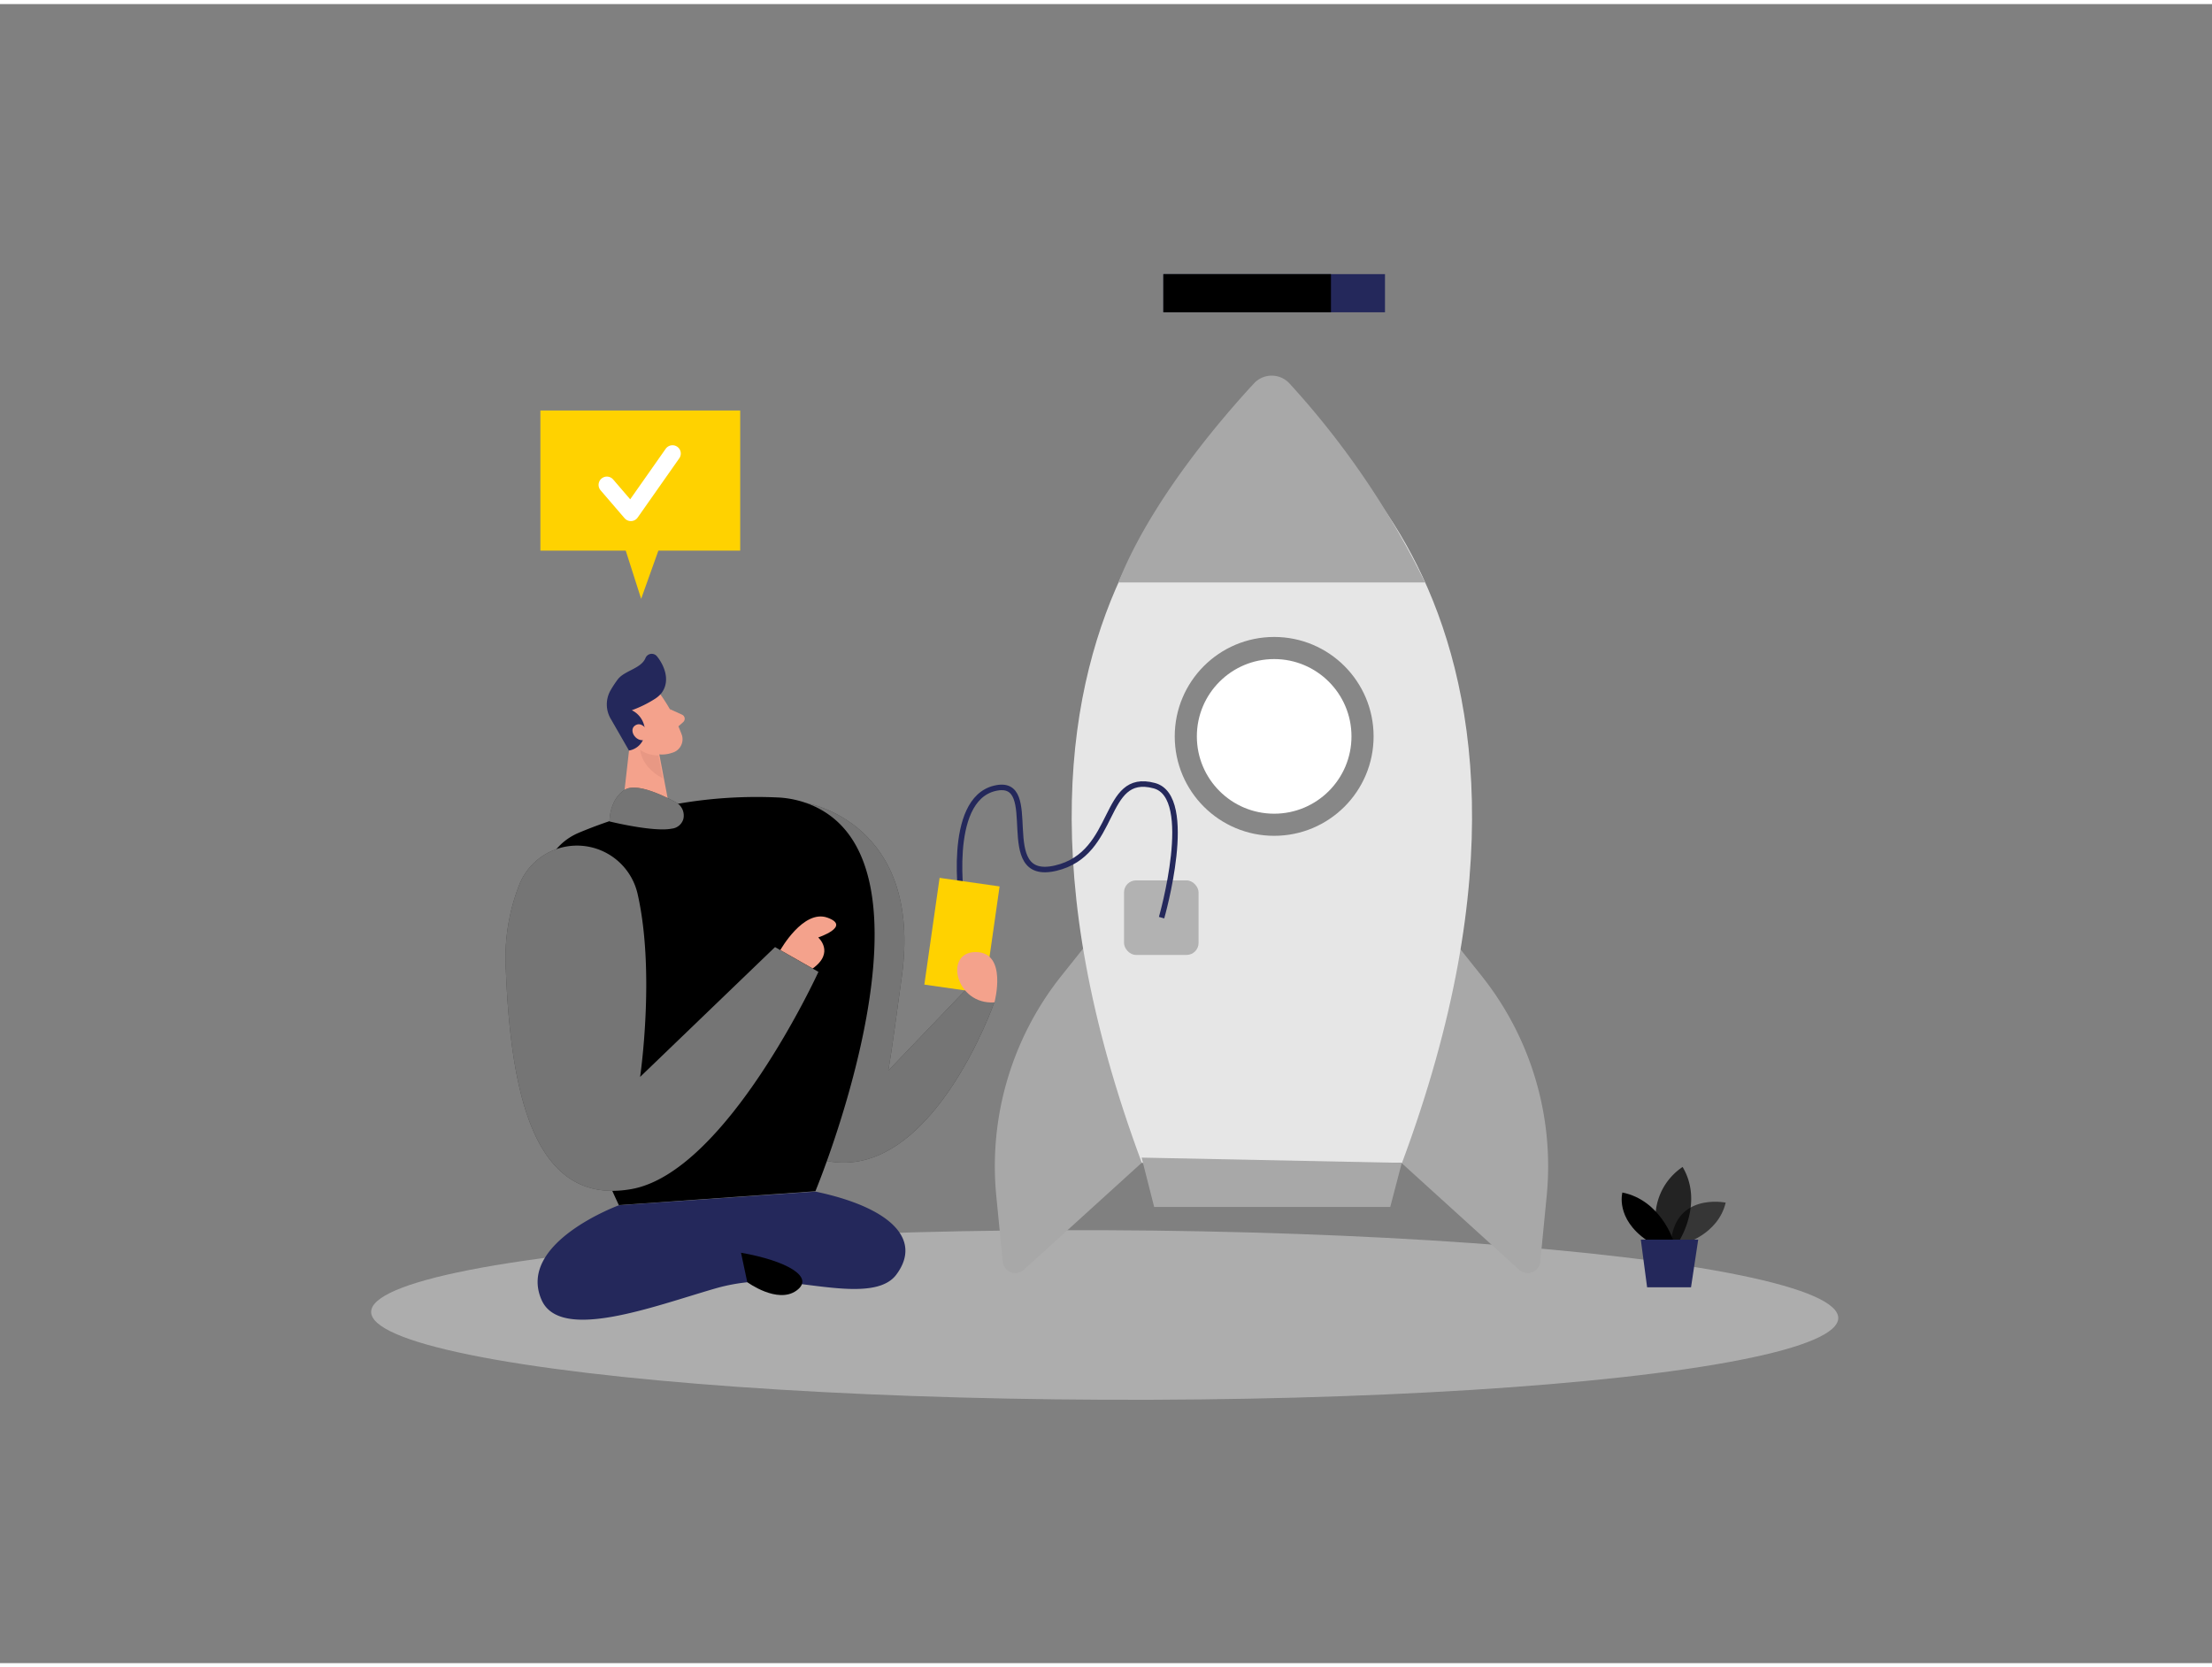 <svg id="Layer_1" data-name="Layer 1" xmlns="http://www.w3.org/2000/svg" viewBox="0 0 400 300" width="406" height="306" class="illustration styles_illustrationTablet__1DWOa"><rect x="0" y="0" width="400" height="300" fill="#808080" stroke="none"/><ellipse cx="199.76" cy="237.05" rx="15.33" ry="132.65" transform="translate(-38.12 435.81) rotate(-89.76)" fill="#e6e6e6" opacity="0.45"></ellipse><path d="M200.36,165.15l-8.42,10.56a55.26,55.26,0,0,0-11.78,39.81l1.17,11.89a2.29,2.29,0,0,0,3.81,1.47l21.3-19.34Z" fill="#a8a8a8"></path><path d="M259.49,165.15l8.42,10.56a55.21,55.21,0,0,1,11.78,39.81l-1.16,11.89a2.29,2.29,0,0,1-3.81,1.47l-21.3-19.34Z" fill="#a8a8a8"></path><path d="M230,71.43s-62.23,34.15-23.52,138.11h47.05C292.19,105.58,230,71.43,230,71.43Z" fill="#e6e6e6"></path><polygon points="253.49 209.54 251.4 217.51 208.71 217.51 206.44 208.59 253.49 209.54" fill="#a8a8a8"></polygon><circle cx="230.41" cy="132.42" r="15.98" fill="#fff" stroke="#878787" stroke-miterlimit="10" stroke-width="4"></circle><path d="M174.52,178.36l-13.88,14.49c.71-4.12,1.41-9.62,2.43-16.93,3.88-28-17.24-31.44-17.24-31.44s-9.93,58.45,2,59.7c.85.08,1.63.16,2.36.21l-.68,4.81c19,3.72,30.29-28.68,30.29-28.68Z" fill="#000000"></path><path d="M174.52,178.36l-13.88,14.49c.71-4.12,1.41-9.62,2.43-16.93,3.88-28-17.24-31.44-17.24-31.44s-9.93,58.45,2,59.7c.85.08,1.63.16,2.36.21l-.68,4.81c19,3.72,30.29-28.68,30.29-28.68Z" fill="#fff" opacity="0.46"></path><path d="M145.83,144.48a18.07,18.07,0,0,0-4.88-1,83.11,83.11,0,0,0-36.17,6.32c-21,8.62,7.13,67.38,7.13,67.38l35.54-2.51S172.59,154.12,145.83,144.48Z" fill="#000000"></path><path d="M110.8,154.12s13.52.68,12.82,21.63,8.81,15.52,8.81,15.52L148,166.68a5,5,0,0,1,5.59,4.64c.43,3.36-5.52,17.64-9.8,27.35a13.8,13.8,0,0,0,3.64,16h0l-35.54,2.51-1.23-2.66Z" opacity="0.08"></path><path d="M119.41,124.81a31.1,31.1,0,0,1,3.91,7.41,2.53,2.53,0,0,1-1.73,3.15,5.58,5.58,0,0,1-5.91-1.39l-3.55-3a4.53,4.53,0,0,1-.75-5.18C112.79,122.56,117.74,122.22,119.41,124.81Z" fill="#f4a28c"></path><polygon points="114.23 130.76 112.36 147.2 121.49 147.59 119.19 135.47 114.23 130.76" fill="#f4a28c"></polygon><path d="M118.44,125.63a21,21,0,0,1-4.19,2.06,4.21,4.21,0,0,1,2.36,4,3.44,3.44,0,0,1-2.87,3.29l-3.23-5.62a5.14,5.14,0,0,1-.1-5.27,19.4,19.4,0,0,1,1.32-2c1.23-1.59,4.22-1.92,5-3.85a1.22,1.22,0,0,1,2.07-.3c1.26,1.55,2.54,4.4.79,6.69A5.06,5.06,0,0,1,118.44,125.63Z" fill="#24285b"></path><path d="M117,131.26s-1-1.65-2.2-.78.28,3.27,2.13,2.48Z" fill="#f4a28c"></path><path d="M121.13,127.49l2.2,1a.81.81,0,0,1,.21,1.35l-1.48,1.3Z" fill="#f4a28c"></path><path d="M119.06,135.87a6,6,0,0,1-3.29-1s.13,3.05,4.08,5.13Z" fill="#ce8172" opacity="0.31"></path><path d="M111.91,217.21s-18.45,6.77-14,17.06c3.31,7.72,20.27,1.21,31.38-2a33.23,33.23,0,0,1,12.23-1.18c7.62.68,17.29,3.06,20.57-1.35,4.82-6.48-1.3-12.21-14.6-15Z" fill="#24285b"></path><path d="M115.32,161a11.24,11.24,0,0,0-21.38-1.85,36.35,36.35,0,0,0-2.46,15.65c.93,23,5.38,42.5,22.65,39.49S148,175,148,175l-7.85-4.48L115.75,194S118.52,175.22,115.32,161Z" fill="#000000"></path><path d="M115.32,161a11.24,11.24,0,0,0-21.38-1.85,36.35,36.35,0,0,0-2.46,15.65c.93,23,5.38,42.5,22.65,39.49S148,175,148,175l-7.85-4.48L115.75,194S118.52,175.22,115.32,161Z" fill="#fff" opacity="0.46"></path><path d="M141.11,171.06s4.16-7.43,8.52-5.86-1.67,3.58-1.67,3.58,3.06,2.7-1,5.61Z" fill="#f4a28c"></path><path d="M134,225.79l1.13,5.32s5.45,4,8.89,1.53S142.19,227.23,134,225.79Z" fill="#000000"></path><rect x="203.26" y="158.46" width="13.48" height="13.48" rx="2.17" fill="#878787" opacity="0.55"></rect><path d="M110.22,147.8s-.07-3.89,2.72-5.7c2.1-1.37,7,1,9.23,2.21a2.73,2.73,0,0,1,1.4,3.06,2.43,2.43,0,0,1-2.08,1.73C118.2,149.77,110.22,147.8,110.22,147.8Z" fill="#000000"></path><path d="M110.22,147.8s-.07-3.89,2.72-5.7c2.1-1.37,7,1,9.23,2.21a2.73,2.73,0,0,1,1.4,3.06,2.43,2.43,0,0,1-2.08,1.73C118.2,149.77,110.22,147.8,110.22,147.8Z" fill="#fff" opacity="0.46"></path><path d="M174,162.86s-3-18.92,5.88-21.05-.31,17.07,11,14.44,8.33-17.47,17.84-14.92c7.6,2,1.33,23.87,1.33,23.87" fill="none" stroke="#24285b" stroke-miterlimit="10"></path><rect x="168.48" y="158.67" width="10.96" height="19.5" transform="translate(25.56 -22.9) rotate(8.13)" fill="#ffd200"></rect><path d="M179.83,180.52s2.44-9.08-3.39-9.1S172.81,181,179.83,180.52Z" fill="#f4a28c"></path><rect x="210.37" y="48.83" width="40.08" height="6.9" fill="#24285b"></rect><rect x="210.37" y="48.83" width="30.31" height="6.9" fill="#000000"></rect><path d="M202.24,104.58h55.45a152.29,152.29,0,0,0-24.53-36,4.36,4.36,0,0,0-6.39,0C220.82,75,208.1,89.81,202.24,104.58Z" fill="#a8a8a8"></path><path d="M304.45,224.19s6.23-1.68,7.61-7.46c0,0-9.63-2-9.95,8Z" fill="#000000" opacity="0.58"></path><path d="M303.69,223.57s4.38-6.86.58-13.29a11.06,11.06,0,0,0-4.13,13.29Z" fill="#000000" opacity="0.73"></path><path d="M302.58,223.57s-2.27-7.27-9.2-8.67c0,0-1.33,4.7,4.45,8.67Z" fill="#000000"></path><polygon points="307.09 223.42 305.79 232.04 297.85 232.04 296.71 223.42 307.09 223.42" fill="#24285b"></polygon><rect x="97.72" y="73.49" width="36.13" height="25.34" fill="#ffd200"></rect><polygon points="120.39 95.09 115.94 107.55 111.96 95.09 120.39 95.09" fill="#ffd200"></polygon><polyline points="109.74 86.94 114.08 91.99 121.61 81.27" fill="none" stroke="#fff" stroke-linecap="round" stroke-linejoin="round" stroke-width="3"></polyline></svg>